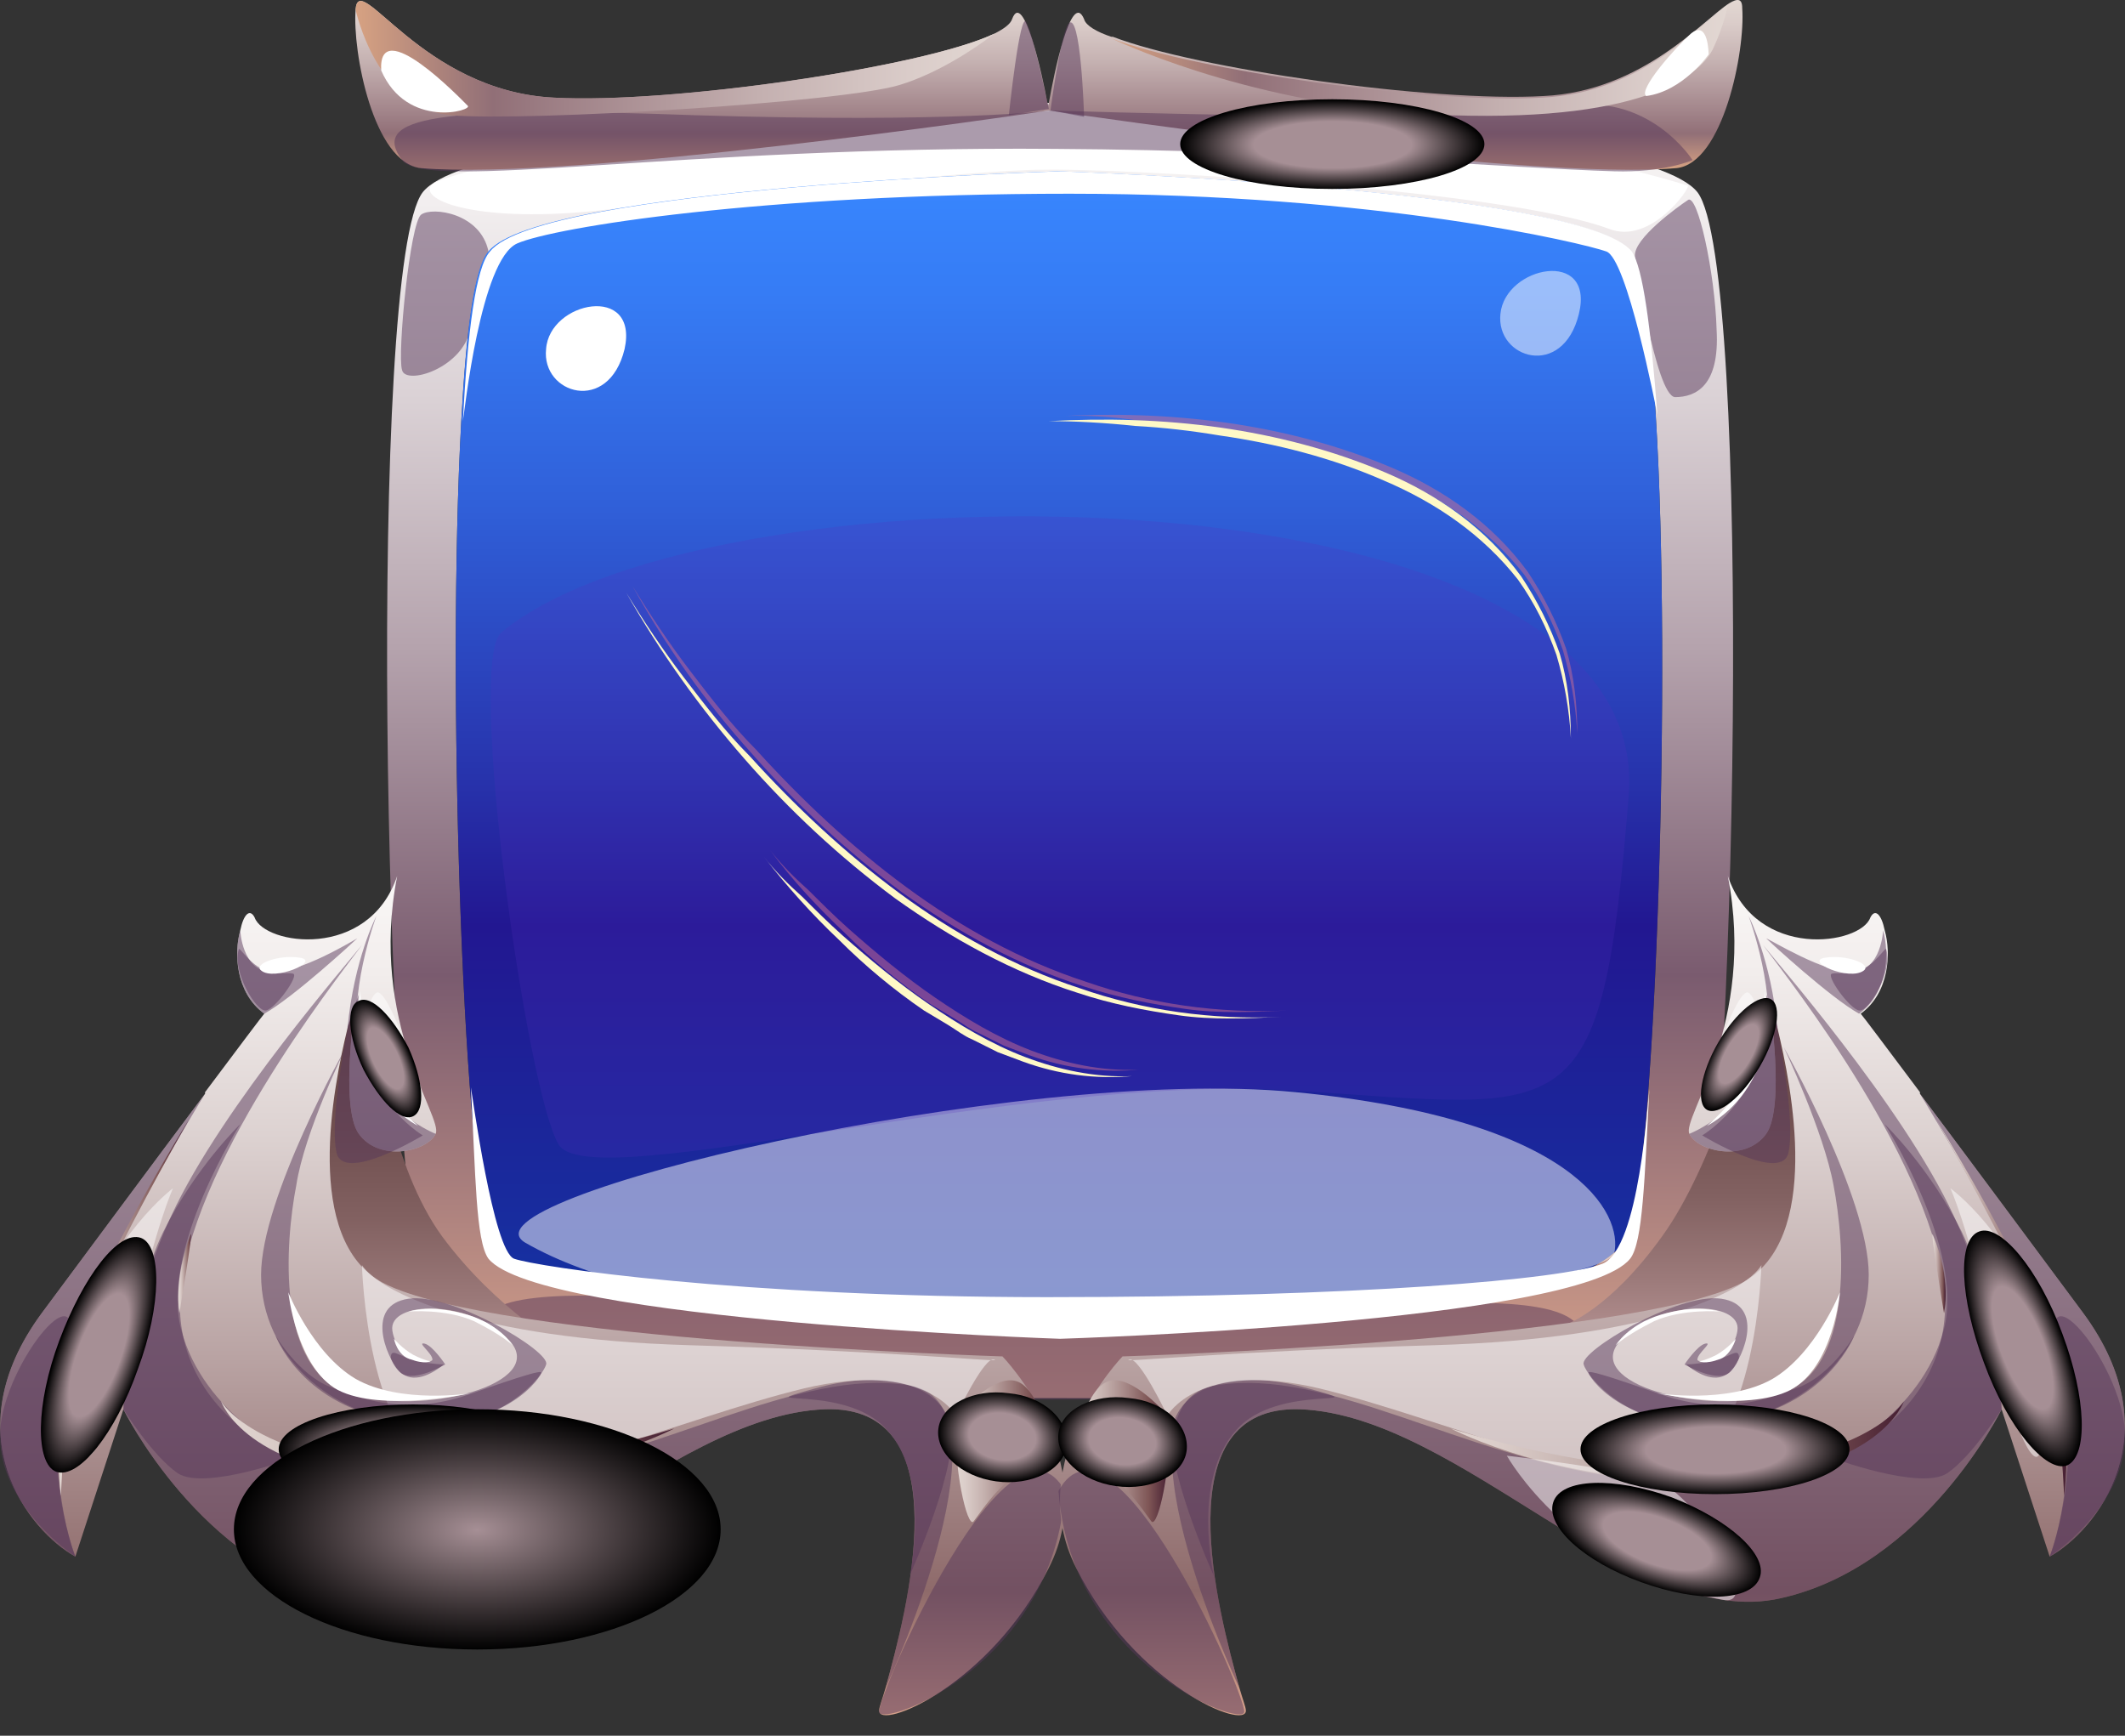 <svg width="60" height="49" viewBox="0 0 60 49" fill="none" xmlns="http://www.w3.org/2000/svg">
<rect x="0" y="0" width="60" height="49" fill="#333333" stroke="none"/>
<path d="M47.926 5.424C46.298 3.389 29.932 2.892 29.932 2.892C29.932 2.892 13.521 3.435 11.938 5.424C10.356 7.458 10.853 32.912 11.938 36.258C13.023 39.648 29.932 39.468 29.932 39.468C29.932 39.468 46.841 39.694 47.926 36.258C49.011 32.912 49.508 7.458 47.926 5.424ZM46.027 34.72C45.078 37.749 29.887 37.569 29.887 37.569C29.887 37.569 14.741 37.749 13.792 34.72C13.069 32.46 12.616 19.258 13.023 11.934C13.159 9.402 13.385 7.594 13.792 7.142C15.239 5.333 29.887 4.881 29.887 4.881C29.887 4.881 44.58 5.379 46.027 7.142C46.389 7.594 46.615 9.312 46.751 11.753C47.203 18.987 46.751 32.415 46.027 34.72Z" fill="url(#paint0_linear_3626_345)"/>
<path d="M12.21 5.198C11.758 5.605 13.295 6.283 16.685 5.966C20.076 5.605 27.4 4.791 29.48 4.791C31.56 4.746 42.41 5.334 45.44 6.464C46.615 6.916 47.745 5.288 47.655 5.243C47.564 5.198 40.376 2.937 29.932 2.937C19.488 2.937 12.481 4.927 12.21 5.198Z" fill="white"/>
<path opacity="0.5" d="M13.837 37.795C12.39 35.353 22.789 37.343 30.656 37.252C38.522 37.162 45.53 35.76 44.626 38.247C44.626 38.247 38.567 39.513 29.706 39.513C20.845 39.468 13.837 37.795 13.837 37.795Z" fill="#58395A"/>
<path opacity="0.5" d="M13.792 7.097C13.566 6.012 12.21 5.831 11.893 6.057C11.577 6.283 11.215 9.99 11.351 10.442C11.441 10.894 13.114 10.397 13.295 9.222C13.476 8.001 13.792 7.097 13.792 7.097Z" fill="#58395A"/>
<path opacity="0.5" d="M46.163 7.232C46.118 6.735 47.383 5.831 47.655 5.65C47.926 5.424 48.423 7.684 48.469 9.312C48.559 10.894 47.881 11.211 47.293 11.211C46.751 11.166 46.163 7.232 46.163 7.232Z" fill="#58395A"/>
<path d="M34.951 4.746C33.775 4.52 36.94 3.841 38.884 4.339C40.828 4.836 39.969 5.786 34.951 4.746Z" fill="white"/>
<path d="M29.661 3.118H29.616C28.757 3.254 16.053 5.108 11.893 4.746C10.537 4.61 9.949 1.445 10.04 0.27C10.13 -0.906 11.893 2.576 15.646 2.757C18.901 2.937 26.089 1.898 28.079 0.948C28.35 0.812 28.531 0.677 28.576 0.541C28.892 -0.318 29.435 2.124 29.571 2.892C29.616 3.028 29.661 3.118 29.661 3.118Z" fill="url(#paint1_linear_3626_345)"/>
<path d="M47.338 4.746C43.179 5.107 30.52 3.254 29.616 3.118C29.571 3.118 29.571 3.118 29.571 3.118C29.571 3.118 29.571 3.028 29.616 2.892C29.751 2.124 30.249 -0.318 30.61 0.541C30.656 0.722 30.972 0.903 31.379 1.039H31.424C33.775 1.943 40.421 2.892 43.586 2.711C46.389 2.576 48.107 0.541 48.83 0.089C49.056 -0.047 49.192 -0.047 49.192 0.225C49.282 1.445 48.65 4.61 47.338 4.746Z" fill="url(#paint2_linear_3626_345)"/>
<path opacity="0.5" d="M11.351 4.52C10.446 3.299 12.3 2.983 19.669 3.254C26.993 3.48 29.661 3.118 29.661 3.118C29.661 3.118 41.732 3.525 44.128 3.028C46.525 2.53 47.79 4.52 47.79 4.52C47.79 4.52 46.977 4.881 45.575 4.836C42.636 4.746 36.985 4.249 29.797 4.203C19.217 4.113 12.029 5.424 11.351 4.52Z" fill="#58395A"/>
<path d="M48.785 0.134C48.785 0.134 48.695 0.677 48.378 1.355C48.062 2.033 46.615 3.435 40.964 3.254C35.764 3.073 31.967 1.355 31.379 1.084C33.73 1.988 40.376 2.937 43.541 2.756C46.389 2.621 48.062 0.632 48.785 0.134Z" fill="url(#paint3_linear_3626_345)"/>
<path d="M28.079 0.948C27.491 1.4 26.451 2.078 25.411 2.395C23.829 2.892 14.877 3.435 12.752 3.254C10.627 3.073 10.04 0.27 10.04 0.27C10.13 -0.906 11.893 2.576 15.646 2.757C18.946 2.937 26.089 1.898 28.079 0.948Z" fill="url(#paint4_linear_3626_345)"/>
<path opacity="0.5" d="M30.158 0.677C30.52 0.225 30.61 3.299 30.61 3.299L29.661 3.118C29.661 3.118 29.932 1.039 30.158 0.677Z" fill="#58395A"/>
<path opacity="0.5" d="M28.983 0.632C28.802 0.225 28.485 3.254 28.485 3.254L29.616 3.073C29.616 3.118 29.209 1.084 28.983 0.632Z" fill="#58395A"/>
<path d="M46.479 2.711C46.253 2.53 47.293 1.355 47.745 0.948C48.243 0.541 48.243 1.536 48.243 1.536C48.243 1.536 47.519 2.576 46.479 2.711Z" fill="white"/>
<path d="M10.763 1.988C10.672 0.36 13.023 2.802 13.204 2.983C13.385 3.118 11.486 3.661 10.763 1.988Z" fill="white"/>
<path d="M15.962 38.066C15.962 38.066 14.018 36.981 12.481 34.901C11.034 32.912 10.672 29.657 10.672 29.657L10.537 26.447C10.537 26.447 8.095 30.29 8.819 34.63C9.633 39.422 15.962 38.066 15.962 38.066Z" fill="url(#paint5_linear_3626_345)"/>
<path d="M29.616 44.26C27.943 47.605 24.778 48.871 24.823 48.283C24.823 48.193 24.914 47.967 25.004 47.651C25.592 45.526 27.174 39.648 23.286 39.784C18.765 39.965 13.882 46.068 9.723 45.119C5.654 44.215 3.484 39.784 3.484 39.784L2.128 43.943C0.816 43.22 -1.354 40.507 1.178 37.071C2.489 35.308 4.433 32.686 5.79 30.877V30.832C6.739 29.566 7.417 28.662 7.462 28.617C6.649 28.029 6.603 26.899 6.784 26.266C6.875 25.814 7.055 25.633 7.191 25.904C7.462 26.673 10.401 27.125 11.215 24.729C10.401 28.888 12.526 31.556 12.3 32.008C12.074 32.505 10.717 32.822 10.13 32.008C9.587 31.239 10.039 28.3 10.039 28.3C10.039 28.3 9.949 28.572 9.813 29.024C9.406 30.697 8.547 34.992 10.808 36.212C13.882 37.84 28.305 38.292 28.305 38.292C28.305 38.292 31.153 41.231 29.616 44.26Z" fill="url(#paint6_linear_3626_345)"/>
<path opacity="0.5" d="M12.3 32.008C12.074 32.505 10.718 32.822 10.13 32.008C9.587 31.239 10.04 28.3 10.04 28.3C10.04 28.3 9.949 28.572 9.813 29.024C9.994 27.08 10.627 25.859 10.627 25.859C10.627 25.859 9.768 28.165 10.175 29.702C10.672 31.375 12.3 32.008 12.3 32.008Z" fill="#58395A"/>
<path opacity="0.5" d="M25.004 47.651C25.592 45.526 27.174 39.648 23.286 39.784C18.765 39.965 13.883 46.068 9.723 45.119C5.654 44.215 3.484 39.784 3.484 39.784C3.484 39.784 3.529 37.117 4.84 34.313C6.287 31.194 9.994 26.989 10.22 26.673C9.994 27.035 5.88 32.053 5.157 35.986C4.524 39.422 7.734 42.632 14.425 41.683C18.72 41.095 22.518 38.608 25.637 39.106C28.712 39.513 25.185 47.289 25.004 47.651Z" fill="#58395A"/>
<path opacity="0.5" d="M2.128 43.943C0.816 43.22 -1.354 40.507 1.178 37.071C2.489 35.308 4.433 32.686 5.79 30.877C5.564 31.239 3.574 34.539 2.308 37.343C0.816 40.643 2.128 43.943 2.128 43.943Z" fill="#58395A"/>
<path opacity="0.5" d="M10.085 26.492C9.994 26.582 8.276 28.165 7.462 28.617C6.649 28.029 6.603 26.899 6.784 26.266C6.784 26.266 6.829 27.396 7.643 27.441C8.457 27.487 9.994 26.537 10.085 26.492Z" fill="#58395A"/>
<path opacity="0.5" d="M30.068 42.09C28.531 39.287 24.778 47.831 24.823 48.329C24.869 48.781 29.751 47.018 30.068 42.09Z" fill="#58395A"/>
<path opacity="0.5" d="M25.682 44.486C25.682 44.486 27.174 41.185 26.813 40.146C26.496 39.151 25.095 38.608 23.015 39.196C20.89 39.784 23.874 39.015 25.049 40.372C26.315 41.773 25.682 44.486 25.682 44.486Z" fill="#58395A"/>
<path opacity="0.5" d="M3.484 39.784C3.484 39.784 3.665 36.71 4.614 34.766C5.518 32.957 6.784 31.736 6.784 31.736C6.784 31.736 4.524 35.263 5.112 37.523C5.745 39.965 8.322 41.14 8.322 41.14C8.322 41.14 5.79 42.09 5.021 41.592C4.298 41.095 3.484 39.784 3.484 39.784Z" fill="#58395A"/>
<path opacity="0.5" d="M2.128 43.943C2.128 43.943 1.178 41.638 1.902 38.382C2.58 35.444 0.093 38.473 0.003 40.417C-0.088 42.497 2.128 43.943 2.128 43.943Z" fill="#58395A"/>
<path opacity="0.5" d="M6.739 26.808C6.739 26.673 7.056 27.261 7.508 27.396C7.96 27.532 8.095 27.442 8.276 27.487C8.457 27.532 7.779 28.481 7.508 28.526C7.236 28.572 6.558 27.442 6.739 26.808Z" fill="#58395A"/>
<path opacity="0.5" d="M9.813 28.979C9.813 28.979 9.813 29.024 9.813 29.069C9.723 29.476 9.316 31.691 9.497 32.505C9.632 33.454 11.938 32.053 11.938 32.053C11.938 32.053 9.859 30.832 10.13 28.074L9.813 28.979Z" fill="#58395A"/>
<path opacity="0.5" d="M10.22 35.715C10.22 35.715 10.356 40.869 12.571 41.457C14.787 42.09 19.172 40.055 22.698 39.196C26.134 38.382 26.994 39.965 26.994 39.965C26.994 39.965 27.807 38.247 28.079 38.382C28.35 38.473 25.502 38.156 19.443 37.975C13.43 37.795 10.718 36.483 10.22 35.715Z" fill="white"/>
<path opacity="0.5" d="M2.128 37.704C1.495 39.468 2.173 40.824 2.399 41.095C2.625 41.366 3.258 39.92 3.846 37.162C4.388 34.63 4.885 33.545 4.885 33.545C4.885 33.545 3.167 34.811 2.128 37.704Z" fill="white"/>
<path opacity="0.5" d="M10.492 30.38C10.13 29.747 10.311 28.21 10.627 28.029C10.944 27.803 11.893 30.697 11.893 30.697C11.893 30.697 11.034 31.33 10.492 30.38Z" fill="white"/>
<path d="M6.242 39.558C6.242 39.558 7.327 41.457 12.571 41.457C15.51 41.457 19.036 40.327 19.036 40.327C19.036 40.327 15.872 41.999 11.396 41.773C6.92 41.593 6.242 39.558 6.242 39.558Z" fill="url(#paint7_linear_3626_345)"/>
<path d="M1.721 42.225C1.721 42.225 1.811 38.563 2.896 36.212C3.936 34.042 5.338 31.601 5.338 31.601C5.338 31.601 3.167 35.082 2.308 37.343C1.359 39.784 1.721 42.225 1.721 42.225Z" fill="url(#paint8_linear_3626_345)"/>
<path d="M10.175 27.984C10.175 27.984 10.22 29.566 10.627 30.38C11.079 31.194 11.803 31.782 11.803 31.782C11.803 31.782 9.723 30.787 10.175 27.984Z" fill="white"/>
<path opacity="0.5" d="M11.351 45.164C10.175 45.39 12.119 42.18 13.204 41.819C14.244 41.457 17.454 41.095 17.454 41.095C17.454 41.095 15.646 44.35 11.351 45.164Z" fill="white"/>
<path d="M26.993 40.01C26.903 41.366 27.31 43.175 27.491 42.949C27.672 42.723 28.531 41.366 29.254 41.502C30.023 41.592 29.435 39.287 28.757 39.015C28.078 38.699 26.993 40.01 26.993 40.01Z" fill="url(#paint9_linear_3626_345)"/>
<path d="M10.22 29.747C10.13 28.843 10.899 29.792 10.853 30.244C10.853 30.742 10.265 30.154 10.22 29.747Z" fill="white"/>
<path d="M7.372 27.396C7.146 27.215 7.869 26.944 8.457 27.035C9.09 27.125 7.734 27.713 7.372 27.396Z" fill="white"/>
<path d="M2.399 37.207C3.122 35.851 2.761 37.433 2.308 38.383C1.902 39.332 1.947 38.066 2.399 37.207Z" fill="white"/>
<path d="M5.383 34.856C5.473 34.63 5.066 37.071 5.066 37.071C5.066 37.071 4.885 36.122 5.383 34.856Z" fill="url(#paint10_linear_3626_345)"/>
<path opacity="0.5" d="M9.768 29.566C9.768 29.566 7.372 33.816 7.372 35.986C7.372 38.292 9.361 39.965 11.667 40.191C14.018 40.462 15.329 38.88 15.42 38.518C15.555 38.156 12.752 36.483 11.531 36.664C10.311 36.845 10.899 38.292 11.26 38.699C11.577 39.106 12.571 38.518 12.571 38.518C12.571 38.518 12.21 37.975 11.984 37.93C11.758 37.885 12.21 38.202 12.21 38.382C12.21 38.518 11.215 38.428 11.079 37.569C10.944 36.71 13.295 36.664 14.38 37.84C15.51 39.06 11.938 40.01 9.859 39.332C7.779 38.699 8.05 35.082 8.367 33.454C8.593 31.962 9.768 29.566 9.768 29.566Z" fill="#58395A"/>
<path opacity="0.5" d="M7.779 37.704C7.779 37.704 8.412 38.789 9.316 39.151C10.22 39.513 11.486 39.965 13.204 39.377C14.877 38.789 15.239 38.699 15.284 38.744C15.329 38.789 14.334 40.417 11.486 40.146C8.683 39.829 7.869 37.93 7.779 37.704Z" fill="#58395A"/>
<path opacity="0.5" d="M11.034 38.337C11.034 38.021 11.26 38.292 11.758 38.428C12.255 38.518 12.526 38.518 12.526 38.518C12.526 38.518 12.029 38.97 11.577 38.88C11.17 38.789 11.034 38.337 11.034 38.337Z" fill="#58395A"/>
<path d="M8.141 36.483C8.141 36.483 8.819 38.202 10.04 38.925C11.305 39.648 13.295 39.332 13.295 39.332C13.295 39.332 10.763 39.874 9.542 39.241C8.367 38.608 8.141 36.483 8.141 36.483Z" fill="white"/>
<path d="M11.124 37.795C11.124 37.795 11.351 38.066 11.667 38.247C12.029 38.428 12.164 38.428 12.164 38.428C12.164 38.428 11.983 38.518 11.622 38.382C11.215 38.292 11.124 37.795 11.124 37.795Z" fill="white"/>
<path d="M11.531 37.026C11.531 37.026 12.571 36.936 13.385 37.297C14.199 37.704 14.47 37.975 14.47 37.975C14.47 37.975 14.108 37.388 13.204 37.117C12.3 36.845 11.712 36.981 11.531 37.026Z" fill="white"/>
<path d="M44.219 37.388C44.219 37.388 45.439 36.981 46.931 34.901C48.378 32.912 49.418 29.069 49.418 29.069L49.554 25.904C49.554 25.904 51.995 29.702 51.272 33.952C50.548 38.699 44.219 37.388 44.219 37.388Z" fill="url(#paint11_linear_3626_345)"/>
<path d="M30.384 44.26C32.057 47.605 35.222 48.871 35.177 48.283C35.177 48.193 35.086 47.967 34.996 47.651C34.408 45.526 32.826 39.648 36.714 39.784C41.235 39.965 46.118 46.068 50.277 45.119C54.346 44.215 56.516 39.784 56.516 39.784L57.873 43.943C59.184 43.22 61.354 40.507 58.822 37.071C57.511 35.308 55.567 32.686 54.21 30.877V30.832C53.261 29.566 52.583 28.662 52.538 28.617C53.351 28.029 53.397 26.899 53.216 26.266C53.125 25.814 52.944 25.633 52.809 25.904C52.538 26.673 49.599 27.125 48.785 24.729C49.599 28.888 47.474 31.556 47.7 32.008C47.926 32.505 49.282 32.822 49.87 32.008C50.413 31.239 49.961 28.3 49.961 28.3C49.961 28.3 50.051 28.572 50.187 29.024C50.593 30.697 51.453 34.992 49.192 36.212C46.118 37.84 31.695 38.292 31.695 38.292C31.695 38.292 28.847 41.231 30.384 44.26Z" fill="url(#paint12_linear_3626_345)"/>
<path opacity="0.5" d="M47.7 32.008C47.926 32.505 49.282 32.822 49.87 32.008C50.413 31.239 49.961 28.3 49.961 28.3C49.961 28.3 50.051 28.572 50.187 29.024C50.006 27.08 49.373 25.859 49.373 25.859C49.373 25.859 50.232 28.165 49.825 29.702C49.328 31.375 47.7 32.008 47.7 32.008Z" fill="#58395A"/>
<path opacity="0.5" d="M34.996 47.651C34.408 45.526 32.826 39.648 36.714 39.784C41.235 39.965 46.118 46.068 50.277 45.119C54.346 44.215 56.516 39.784 56.516 39.784C56.516 39.784 56.471 37.117 55.16 34.313C53.713 31.194 50.006 26.989 49.78 26.673C50.006 27.035 54.12 32.053 54.843 35.986C55.476 39.422 52.266 42.632 45.575 41.683C41.28 41.095 37.482 38.608 34.363 39.106C31.243 39.513 34.815 47.289 34.996 47.651Z" fill="#58395A"/>
<path opacity="0.5" d="M57.872 43.943C59.184 43.22 61.354 40.507 58.822 37.071C57.511 35.308 55.567 32.686 54.21 30.877C54.436 31.239 56.426 34.539 57.692 37.343C59.184 40.643 57.872 43.943 57.872 43.943Z" fill="#58395A"/>
<path opacity="0.5" d="M49.87 26.492C49.961 26.582 51.678 28.165 52.492 28.617C53.306 28.029 53.351 26.899 53.17 26.266C53.17 26.266 53.125 27.396 52.312 27.441C51.543 27.487 50.006 26.537 49.87 26.492Z" fill="#58395A"/>
<path opacity="0.5" d="M29.887 42.09C31.424 39.287 35.177 47.831 35.131 48.329C35.131 48.781 30.249 47.018 29.887 42.09Z" fill="#58395A"/>
<path opacity="0.5" d="M34.272 44.486C34.272 44.486 32.78 41.185 33.142 40.146C33.459 39.151 34.86 38.608 36.94 39.196C39.065 39.784 36.081 39.015 34.905 40.372C33.639 41.773 34.272 44.486 34.272 44.486Z" fill="#58395A"/>
<path opacity="0.5" d="M56.516 39.784C56.516 39.784 56.335 36.71 55.386 34.766C54.481 32.957 53.216 31.736 53.216 31.736C53.216 31.736 55.476 35.263 54.888 37.523C54.255 39.965 51.678 41.14 51.678 41.14C51.678 41.14 54.21 42.09 54.979 41.592C55.702 41.095 56.516 39.784 56.516 39.784Z" fill="#58395A"/>
<path opacity="0.5" d="M57.872 43.943C57.872 43.943 58.822 41.638 58.098 38.382C57.42 35.444 59.907 38.473 59.997 40.417C60.088 42.497 57.872 43.943 57.872 43.943Z" fill="#58395A"/>
<path opacity="0.5" d="M53.261 26.808C53.261 26.673 52.944 27.261 52.492 27.396C52.04 27.532 51.905 27.442 51.724 27.487C51.543 27.532 52.221 28.481 52.492 28.526C52.764 28.572 53.442 27.442 53.261 26.808Z" fill="#58395A"/>
<path opacity="0.5" d="M50.187 28.979C50.187 28.979 50.187 29.024 50.187 29.069C50.277 29.476 50.684 31.691 50.503 32.505C50.367 33.454 48.062 32.053 48.062 32.053C48.062 32.053 50.141 30.832 49.87 28.074L50.187 28.979Z" fill="#58395A"/>
<path opacity="0.5" d="M49.734 35.715C49.734 35.715 49.599 40.869 47.383 41.457C45.168 42.09 40.783 40.055 37.256 39.196C33.82 38.382 32.961 39.965 32.961 39.965C32.961 39.965 32.148 38.247 31.876 38.382C31.605 38.473 34.453 38.156 40.511 37.975C46.57 37.795 49.282 36.483 49.734 35.715Z" fill="white"/>
<path opacity="0.5" d="M57.827 37.704C58.46 39.468 57.782 40.824 57.556 41.095C57.33 41.366 56.697 39.92 56.109 37.162C55.567 34.63 55.069 33.545 55.069 33.545C55.069 33.545 56.833 34.811 57.827 37.704Z" fill="white"/>
<path opacity="0.5" d="M49.508 30.38C49.87 29.747 49.689 28.21 49.373 28.029C49.056 27.803 48.107 30.697 48.107 30.697C48.107 30.697 48.966 31.33 49.508 30.38Z" fill="white"/>
<path d="M53.758 39.558C53.758 39.558 52.673 41.457 47.429 41.457C44.49 41.457 40.964 40.327 40.964 40.327C40.964 40.327 44.128 41.999 48.604 41.773C53.08 41.593 53.758 39.558 53.758 39.558Z" fill="url(#paint13_linear_3626_345)"/>
<path d="M58.279 42.225C58.279 42.225 58.189 38.563 57.104 36.212C56.064 34.042 54.663 31.601 54.663 31.601C54.663 31.601 56.833 35.082 57.692 37.343C58.641 39.784 58.279 42.225 58.279 42.225Z" fill="url(#paint14_linear_3626_345)"/>
<path d="M49.825 27.984C49.825 27.984 49.78 29.566 49.373 30.38C48.921 31.194 48.197 31.782 48.197 31.782C48.197 31.782 50.277 30.787 49.825 27.984Z" fill="white"/>
<path opacity="0.5" d="M48.65 45.164C49.825 45.39 47.881 42.18 46.796 41.819C45.756 41.457 42.546 41.095 42.546 41.095C42.546 41.095 44.354 44.35 48.65 45.164Z" fill="white"/>
<path d="M33.007 40.01C33.097 41.366 32.69 43.175 32.509 42.949C32.328 42.723 31.469 41.366 30.746 41.502C29.977 41.592 30.565 39.287 31.243 39.015C31.921 38.699 33.007 40.01 33.007 40.01Z" fill="url(#paint15_linear_3626_345)"/>
<path d="M49.734 29.747C49.825 28.843 49.056 29.792 49.102 30.244C49.147 30.742 49.689 30.154 49.734 29.747Z" fill="white"/>
<path d="M52.628 27.396C52.854 27.215 52.131 26.944 51.543 27.035C50.91 27.125 52.221 27.713 52.628 27.396Z" fill="white"/>
<path d="M57.601 37.207C56.878 35.851 57.239 37.433 57.692 38.383C58.099 39.332 58.053 38.066 57.601 37.207Z" fill="white"/>
<path d="M54.572 34.856C54.482 34.63 54.889 37.071 54.889 37.071C54.889 37.071 55.115 36.122 54.572 34.856Z" fill="url(#paint16_linear_3626_345)"/>
<path opacity="0.5" d="M50.367 29.566C50.367 29.566 52.764 33.816 52.764 35.986C52.764 38.292 50.774 39.965 48.468 40.191C46.118 40.462 44.806 38.88 44.716 38.518C44.58 38.156 47.383 36.483 48.604 36.664C49.825 36.845 49.237 38.292 48.875 38.699C48.559 39.106 47.564 38.518 47.564 38.518C47.564 38.518 47.926 37.975 48.152 37.93C48.378 37.885 47.926 38.202 47.926 38.382C47.926 38.518 48.921 38.428 49.056 37.569C49.192 36.71 46.841 36.664 45.756 37.84C44.626 39.06 48.197 40.01 50.277 39.332C52.357 38.699 52.085 35.082 51.769 33.454C51.498 31.962 50.367 29.566 50.367 29.566Z" fill="#58395A"/>
<path opacity="0.5" d="M52.357 37.704C52.357 37.704 51.724 38.789 50.819 39.151C49.915 39.513 48.649 39.965 46.931 39.377C45.259 38.789 44.897 38.699 44.852 38.744C44.806 38.789 45.801 40.417 48.649 40.146C51.407 39.829 52.266 37.93 52.357 37.704Z" fill="#58395A"/>
<path opacity="0.5" d="M49.101 38.337C49.101 38.021 48.875 38.292 48.378 38.428C47.881 38.518 47.609 38.518 47.609 38.518C47.609 38.518 48.107 38.97 48.559 38.88C48.966 38.789 49.101 38.337 49.101 38.337Z" fill="#58395A"/>
<path d="M51.95 36.483C51.95 36.483 51.272 38.202 50.051 38.925C48.785 39.648 46.796 39.332 46.796 39.332C46.796 39.332 49.328 39.874 50.548 39.241C51.769 38.608 51.95 36.483 51.95 36.483Z" fill="white"/>
<path d="M49.011 37.795C49.011 37.795 48.785 38.066 48.468 38.247C48.107 38.428 47.971 38.428 47.971 38.428C47.971 38.428 48.152 38.518 48.514 38.382C48.875 38.292 49.011 37.795 49.011 37.795Z" fill="white"/>
<path d="M48.559 37.026C48.559 37.026 47.519 36.936 46.705 37.297C45.892 37.704 45.62 37.975 45.62 37.975C45.62 37.975 45.982 37.388 46.886 37.117C47.79 36.845 48.378 36.981 48.559 37.026Z" fill="white"/>
<path d="M46.027 34.721C45.078 37.75 29.887 37.569 29.887 37.569C29.887 37.569 14.741 37.75 13.792 34.721C13.069 32.46 12.617 19.258 13.023 11.889C13.159 9.357 13.385 7.549 13.792 7.097C15.239 5.288 29.887 4.836 29.887 4.836C29.887 4.836 44.581 5.333 46.027 7.097C46.389 7.549 46.615 9.267 46.751 11.708C47.203 18.987 46.751 32.415 46.027 34.721Z" fill="url(#paint17_linear_3626_345)"/>
<path opacity="0.5" d="M14.832 35.082C12.752 33.861 28.666 30.064 36.578 30.832C44.49 31.601 45.846 34.268 45.575 35.399C45.259 36.529 22.201 39.332 14.832 35.082Z" fill="white"/>
<path opacity="0.2" d="M14.154 17.857C13.159 18.671 14.877 30.878 15.781 32.324C16.731 33.771 28.711 30.29 36.533 30.787C44.4 31.285 45.213 32.053 45.982 22.514C46.841 12.974 20.167 12.838 14.154 17.857Z" fill="#552FBE"/>
<path d="M46.796 11.708C46.751 11.482 45.937 7.278 45.349 7.097C44.716 6.871 38.929 5.469 30.203 5.469C21.478 5.469 15.646 6.419 14.606 6.871C13.566 7.323 13.114 11.663 13.069 11.889C13.204 9.357 13.43 7.549 13.837 7.097C15.284 5.288 29.932 4.836 29.932 4.836C29.932 4.836 44.626 5.333 46.072 7.097C46.389 7.549 46.615 9.267 46.796 11.708Z" fill="white"/>
<path d="M13.295 30.697C13.34 30.923 13.928 35.308 14.515 35.534C15.148 35.76 20.845 36.619 29.57 36.619C38.296 36.619 44.174 36.122 45.259 35.67C46.298 35.218 46.525 31.013 46.57 30.742C46.434 33.274 46.389 35.082 46.027 35.534C44.581 37.343 29.932 37.795 29.932 37.795C29.932 37.795 15.239 37.297 13.792 35.534C13.43 35.037 13.43 33.138 13.295 30.697Z" fill="white"/>
<g opacity="0.5">
<path d="M17.861 16.546C18.358 17.36 18.901 18.173 19.488 18.942C20.076 19.71 20.664 20.479 21.342 21.157C22.653 22.604 24.055 23.915 25.592 25.045C27.129 26.176 28.847 27.125 30.655 27.713C32.464 28.346 34.408 28.617 36.352 28.527C35.403 28.572 34.408 28.617 33.459 28.481C32.509 28.346 31.56 28.165 30.61 27.849C28.757 27.261 27.039 26.311 25.456 25.181C23.874 24.006 22.472 22.694 21.206 21.248C19.941 19.846 18.81 18.264 17.861 16.546Z" fill="#CA6D92"/>
<path d="M21.749 24.006C22.066 24.412 22.427 24.774 22.834 25.136C23.196 25.497 23.558 25.859 23.964 26.221C24.733 26.899 25.547 27.577 26.406 28.165C27.265 28.753 28.169 29.295 29.118 29.657C30.068 30.018 31.108 30.245 32.148 30.199C31.108 30.29 30.068 30.154 29.073 29.793L28.35 29.521L27.626 29.16C27.4 29.069 27.174 28.888 26.948 28.753C26.722 28.617 26.496 28.481 26.27 28.346C25.411 27.758 24.597 27.08 23.874 26.357C23.105 25.633 22.382 24.864 21.749 24.006Z" fill="#CA6D92"/>
<path d="M29.797 11.753C31.424 11.663 33.007 11.708 34.634 11.934C36.216 12.16 37.799 12.567 39.291 13.2C40.783 13.833 42.139 14.783 43.134 16.139C43.586 16.817 43.947 17.54 44.219 18.309C44.445 19.078 44.535 19.891 44.535 20.705C44.49 19.891 44.354 19.123 44.128 18.354C43.857 17.586 43.495 16.862 43.043 16.229C42.049 14.963 40.737 14.059 39.245 13.426C37.799 12.793 36.216 12.386 34.634 12.16C33.82 12.025 33.052 11.934 32.238 11.889C31.379 11.753 30.565 11.708 29.797 11.753Z" fill="#CA6D92"/>
</g>
<path d="M17.68 16.727C18.177 17.541 18.72 18.354 19.308 19.123C19.895 19.891 20.483 20.66 21.161 21.338C22.472 22.785 23.874 24.096 25.411 25.226C26.948 26.357 28.666 27.306 30.475 27.894C32.283 28.527 34.227 28.798 36.171 28.707C35.222 28.753 34.227 28.798 33.278 28.662C32.328 28.527 31.379 28.346 30.429 28.029C28.576 27.442 26.858 26.492 25.275 25.362C23.693 24.186 22.291 22.875 21.026 21.429C19.76 19.982 18.629 18.399 17.68 16.727Z" fill="#FFF9C7"/>
<path d="M21.568 24.186C21.885 24.593 22.246 24.955 22.653 25.317C23.015 25.678 23.377 26.04 23.783 26.402C24.552 27.08 25.366 27.758 26.225 28.346C27.084 28.933 27.988 29.476 28.938 29.838C29.887 30.199 30.927 30.425 31.967 30.38C30.927 30.471 29.887 30.335 28.892 29.973L28.169 29.702L27.445 29.34C27.22 29.25 26.993 29.069 26.767 28.933C26.541 28.798 26.315 28.662 26.089 28.527C25.23 27.939 24.416 27.261 23.693 26.537C22.924 25.814 22.201 25 21.568 24.186Z" fill="#FFF9C7"/>
<path d="M29.616 11.889C31.243 11.799 32.826 11.844 34.453 12.07C36.035 12.296 37.618 12.703 39.11 13.336C40.602 13.969 41.958 14.918 42.953 16.275C43.405 16.953 43.767 17.676 44.038 18.445C44.264 19.213 44.354 20.027 44.354 20.841C44.309 20.027 44.173 19.259 43.947 18.49C43.676 17.721 43.314 16.998 42.862 16.365C41.868 15.099 40.557 14.195 39.065 13.562C37.618 12.929 36.035 12.522 34.453 12.296C33.639 12.16 32.871 12.07 32.057 12.025C31.198 11.934 30.384 11.889 29.616 11.889Z" fill="#FFF9C7"/>
<path d="M15.419 9.855C15.284 11.12 17.183 11.708 17.635 9.855C18.042 8.001 15.51 8.498 15.419 9.855Z" fill="white"/>
<path opacity="0.5" d="M42.365 8.86C42.23 10.126 44.128 10.714 44.581 8.86C45.033 7.006 42.501 7.504 42.365 8.86Z" fill="white"/>
<path d="M11.667 42.18C13.764 42.18 15.465 41.614 15.465 40.914C15.465 40.215 13.764 39.648 11.667 39.648C9.57 39.648 7.869 40.215 7.869 40.914C7.869 41.614 9.57 42.18 11.667 42.18Z" fill="url(#paint18_radial_3626_345)"/>
<path d="M48.423 42.18C50.521 42.18 52.221 41.614 52.221 40.914C52.221 40.215 50.521 39.648 48.423 39.648C46.326 39.648 44.626 40.215 44.626 40.914C44.626 41.614 46.326 42.18 48.423 42.18Z" fill="url(#paint19_radial_3626_345)"/>
<path d="M49.689 44.531C49.463 45.209 47.971 45.255 46.344 44.667C44.716 44.079 43.631 43.085 43.857 42.406C44.083 41.728 45.575 41.683 47.203 42.271C48.83 42.904 49.915 43.898 49.689 44.531Z" fill="url(#paint20_radial_3626_345)"/>
<path d="M16.279 42.225C16.595 42.858 15.555 43.944 14.018 44.667C12.481 45.39 10.989 45.481 10.672 44.848C10.356 44.215 11.396 43.13 12.933 42.406C14.47 41.683 15.962 41.593 16.279 42.225Z" fill="url(#paint21_radial_3626_345)"/>
<path d="M58.37 41.367C57.782 41.593 56.697 40.327 56.019 38.473C55.341 36.665 55.25 34.992 55.883 34.766C56.471 34.54 57.556 35.806 58.234 37.659C58.912 39.468 58.958 41.095 58.37 41.367Z" fill="url(#paint22_radial_3626_345)"/>
<path d="M48.197 31.33C47.881 31.149 48.017 30.29 48.514 29.431C49.011 28.572 49.689 28.029 50.006 28.21C50.322 28.391 50.187 29.25 49.689 30.109C49.192 30.968 48.514 31.511 48.197 31.33Z" fill="url(#paint23_radial_3626_345)"/>
<path d="M10.13 28.255C10.492 28.075 11.079 28.707 11.531 29.567C11.938 30.471 12.029 31.33 11.667 31.511C11.305 31.691 10.718 31.058 10.265 30.199C9.813 29.25 9.768 28.391 10.13 28.255Z" fill="url(#paint24_radial_3626_345)"/>
<path d="M1.585 41.547C0.997 41.321 0.997 39.648 1.676 37.84C2.354 36.032 3.348 34.721 3.981 34.947C4.569 35.173 4.569 36.845 3.891 38.654C3.258 40.462 2.218 41.773 1.585 41.547Z" fill="url(#paint25_radial_3626_345)"/>
<path d="M30.113 40.824C30.023 41.502 29.118 41.954 28.124 41.819C27.129 41.683 26.406 41.005 26.496 40.327C26.587 39.648 27.491 39.196 28.485 39.332C29.48 39.422 30.203 40.101 30.113 40.824Z" fill="url(#paint26_radial_3626_345)"/>
<path d="M33.504 40.96C33.413 41.638 32.509 42.09 31.515 41.954C30.52 41.819 29.797 41.141 29.887 40.462C29.977 39.784 30.882 39.332 31.876 39.468C32.871 39.558 33.594 40.236 33.504 40.96Z" fill="url(#paint27_radial_3626_345)"/>
<path d="M37.618 5.334C39.99 5.334 41.913 4.767 41.913 4.068C41.913 3.369 39.99 2.802 37.618 2.802C35.246 2.802 33.323 3.369 33.323 4.068C33.323 4.767 35.246 5.334 37.618 5.334Z" fill="url(#paint28_radial_3626_345)"/>
<path d="M13.476 46.566C17.271 46.566 20.348 45.047 20.348 43.175C20.348 41.302 17.271 39.784 13.476 39.784C9.68 39.784 6.604 41.302 6.604 43.175C6.604 45.047 9.68 46.566 13.476 46.566Z" fill="url(#paint29_radial_3626_345)"/>
<defs>
<linearGradient id="paint0_linear_3626_345" x1="29.925" y1="39.486" x2="29.925" y2="2.894" gradientUnits="userSpaceOnUse">
<stop stop-color="#D7A28B"/>
<stop offset="0.327" stop-color="#7A5B6F"/>
<stop offset="0.356" stop-color="#816476"/>
<stop offset="0.58" stop-color="#B5A3AD"/>
<stop offset="0.77" stop-color="#DAD1D5"/>
<stop offset="0.916" stop-color="#F1EDEE"/>
<stop offset="1" stop-color="#FAF8F7"/>
</linearGradient>
<linearGradient id="paint1_linear_3626_345" x1="19.833" y1="4.786" x2="19.833" y2="0.04" gradientUnits="userSpaceOnUse">
<stop stop-color="#D7A282"/>
<stop offset="0.215" stop-color="#916F77"/>
<stop offset="0.33" stop-color="#A08288"/>
<stop offset="0.632" stop-color="#C4B0B0"/>
<stop offset="0.866" stop-color="#DACCC9"/>
<stop offset="1" stop-color="#E2D7D2"/>
</linearGradient>
<linearGradient id="paint2_linear_3626_345" x1="39.367" y1="4.786" x2="39.367" y2="0.04" gradientUnits="userSpaceOnUse">
<stop stop-color="#D7A282"/>
<stop offset="0.215" stop-color="#916F77"/>
<stop offset="0.33" stop-color="#A08288"/>
<stop offset="0.632" stop-color="#C4B0B0"/>
<stop offset="0.866" stop-color="#DACCC9"/>
<stop offset="1" stop-color="#E2D7D2"/>
</linearGradient>
<linearGradient id="paint3_linear_3626_345" x1="31.41" y1="1.707" x2="48.782" y2="1.707" gradientUnits="userSpaceOnUse">
<stop stop-color="#D7A282"/>
<stop offset="0.215" stop-color="#916F77"/>
<stop offset="0.33" stop-color="#A08288"/>
<stop offset="0.632" stop-color="#C4B0B0"/>
<stop offset="0.866" stop-color="#DACCC9"/>
<stop offset="1" stop-color="#E2D7D2"/>
</linearGradient>
<linearGradient id="paint4_linear_3626_345" x1="10.037" y1="1.676" x2="28.096" y2="1.676" gradientUnits="userSpaceOnUse">
<stop stop-color="#D7A282"/>
<stop offset="0.215" stop-color="#916F77"/>
<stop offset="0.33" stop-color="#A08288"/>
<stop offset="0.632" stop-color="#C4B0B0"/>
<stop offset="0.866" stop-color="#DACCC9"/>
<stop offset="1" stop-color="#E2D7D2"/>
</linearGradient>
<linearGradient id="paint5_linear_3626_345" x1="12.355" y1="38.257" x2="12.355" y2="26.445" gradientUnits="userSpaceOnUse">
<stop stop-color="#B08D8D"/>
<stop offset="0.131" stop-color="#9B7979"/>
<stop offset="0.324" stop-color="#826161"/>
<stop offset="0.526" stop-color="#715050"/>
<stop offset="0.743" stop-color="#664646"/>
<stop offset="1" stop-color="#634343"/>
</linearGradient>
<linearGradient id="paint6_linear_3626_345" x1="15.04" y1="48.43" x2="15.04" y2="24.73" gradientUnits="userSpaceOnUse">
<stop stop-color="#D7A28B"/>
<stop offset="0.148" stop-color="#8E6A6A"/>
<stop offset="0.426" stop-color="#B9A3A3"/>
<stop offset="0.686" stop-color="#DCD1D0"/>
<stop offset="0.885" stop-color="#F2EDEC"/>
<stop offset="1" stop-color="#FAF8F7"/>
</linearGradient>
<linearGradient id="paint7_linear_3626_345" x1="6.234" y1="40.683" x2="19.031" y2="40.683" gradientUnits="userSpaceOnUse">
<stop stop-color="#E2D7D2"/>
<stop offset="0.113" stop-color="#DACCC8"/>
<stop offset="0.309" stop-color="#C4B0AD"/>
<stop offset="0.564" stop-color="#A18281"/>
<stop offset="0.785" stop-color="#7E5555"/>
<stop offset="1" stop-color="#451E32"/>
</linearGradient>
<linearGradient id="paint8_linear_3626_345" x1="1.643" y1="36.911" x2="5.335" y2="36.911" gradientUnits="userSpaceOnUse">
<stop stop-color="#E2D7D2"/>
<stop offset="0.113" stop-color="#DACCC8"/>
<stop offset="0.309" stop-color="#C4B0AD"/>
<stop offset="0.564" stop-color="#A18281"/>
<stop offset="0.785" stop-color="#7E5555"/>
<stop offset="1" stop-color="#451E32"/>
</linearGradient>
<linearGradient id="paint9_linear_3626_345" x1="26.983" y1="40.936" x2="29.618" y2="40.936" gradientUnits="userSpaceOnUse">
<stop stop-color="#E2D7D2"/>
<stop offset="0.113" stop-color="#DACCC8"/>
<stop offset="0.309" stop-color="#C4B0AD"/>
<stop offset="0.564" stop-color="#A18281"/>
<stop offset="0.785" stop-color="#7E5555"/>
<stop offset="1" stop-color="#451E32"/>
</linearGradient>
<linearGradient id="paint10_linear_3626_345" x1="5.058" y1="35.947" x2="5.411" y2="35.947" gradientUnits="userSpaceOnUse">
<stop stop-color="#E2D7D2"/>
<stop offset="0.113" stop-color="#DACCC8"/>
<stop offset="0.309" stop-color="#C4B0AD"/>
<stop offset="0.564" stop-color="#A18281"/>
<stop offset="0.785" stop-color="#7E5555"/>
<stop offset="1" stop-color="#451E32"/>
</linearGradient>
<linearGradient id="paint11_linear_3626_345" x1="47.833" y1="37.552" x2="47.833" y2="25.913" gradientUnits="userSpaceOnUse">
<stop stop-color="#B08D8D"/>
<stop offset="0.131" stop-color="#9B7979"/>
<stop offset="0.324" stop-color="#826161"/>
<stop offset="0.526" stop-color="#715050"/>
<stop offset="0.743" stop-color="#664646"/>
<stop offset="1" stop-color="#634343"/>
</linearGradient>
<linearGradient id="paint12_linear_3626_345" x1="44.949" y1="48.43" x2="44.949" y2="24.73" gradientUnits="userSpaceOnUse">
<stop stop-color="#D7A28B"/>
<stop offset="0.148" stop-color="#8E6A6A"/>
<stop offset="0.426" stop-color="#B9A3A3"/>
<stop offset="0.686" stop-color="#DCD1D0"/>
<stop offset="0.885" stop-color="#F2EDEC"/>
<stop offset="1" stop-color="#FAF8F7"/>
</linearGradient>
<linearGradient id="paint13_linear_3626_345" x1="40.958" y1="40.683" x2="53.755" y2="40.683" gradientUnits="userSpaceOnUse">
<stop stop-color="#E2D7D2"/>
<stop offset="0.113" stop-color="#DACCC8"/>
<stop offset="0.309" stop-color="#C4B0AD"/>
<stop offset="0.564" stop-color="#A18281"/>
<stop offset="0.785" stop-color="#7E5555"/>
<stop offset="1" stop-color="#451E32"/>
</linearGradient>
<linearGradient id="paint14_linear_3626_345" x1="54.654" y1="36.911" x2="58.347" y2="36.911" gradientUnits="userSpaceOnUse">
<stop stop-color="#E2D7D2"/>
<stop offset="0.113" stop-color="#DACCC8"/>
<stop offset="0.309" stop-color="#C4B0AD"/>
<stop offset="0.564" stop-color="#A18281"/>
<stop offset="0.785" stop-color="#7E5555"/>
<stop offset="1" stop-color="#451E32"/>
</linearGradient>
<linearGradient id="paint15_linear_3626_345" x1="30.371" y1="40.936" x2="33.006" y2="40.936" gradientUnits="userSpaceOnUse">
<stop stop-color="#E2D7D2"/>
<stop offset="0.113" stop-color="#DACCC8"/>
<stop offset="0.309" stop-color="#C4B0AD"/>
<stop offset="0.564" stop-color="#A18281"/>
<stop offset="0.785" stop-color="#7E5555"/>
<stop offset="1" stop-color="#451E32"/>
</linearGradient>
<linearGradient id="paint16_linear_3626_345" x1="54.578" y1="35.947" x2="54.931" y2="35.947" gradientUnits="userSpaceOnUse">
<stop stop-color="#E2D7D2"/>
<stop offset="0.113" stop-color="#DACCC8"/>
<stop offset="0.309" stop-color="#C4B0AD"/>
<stop offset="0.564" stop-color="#A18281"/>
<stop offset="0.785" stop-color="#7E5555"/>
<stop offset="1" stop-color="#451E32"/>
</linearGradient>
<linearGradient id="paint17_linear_3626_345" x1="29.924" y1="37.57" x2="29.924" y2="4.802" gradientUnits="userSpaceOnUse">
<stop stop-color="#1434A3"/>
<stop offset="0.349" stop-color="#221791"/>
<stop offset="0.477" stop-color="#2733AC"/>
<stop offset="0.713" stop-color="#3060D9"/>
<stop offset="0.895" stop-color="#367CF5"/>
<stop offset="1" stop-color="#3887FF"/>
</linearGradient>
<radialGradient id="paint18_radial_3626_345" cx="0" cy="0" r="1" gradientUnits="userSpaceOnUse" gradientTransform="translate(11.651 40.937) scale(3.799 1.266)">
<stop offset="0.52" stop-color="#A68F95"/>
<stop offset="1"/>
</radialGradient>
<radialGradient id="paint19_radial_3626_345" cx="0" cy="0" r="1" gradientUnits="userSpaceOnUse" gradientTransform="translate(48.445 40.937) scale(3.799 1.266)">
<stop offset="0.52" stop-color="#A68F95"/>
<stop offset="1"/>
</radialGradient>
<radialGradient id="paint20_radial_3626_345" cx="0" cy="0" r="1" gradientUnits="userSpaceOnUse" gradientTransform="translate(46.792 43.504) rotate(19.891) scale(3.079 1.266)">
<stop offset="0.52" stop-color="#A68F95"/>
<stop offset="1"/>
</radialGradient>
<radialGradient id="paint21_radial_3626_345" cx="0" cy="0" r="1" gradientUnits="userSpaceOnUse" gradientTransform="translate(13.486 43.559) rotate(-25.368) scale(3.079 1.266)">
<stop offset="0.52" stop-color="#A68F95"/>
<stop offset="1"/>
</radialGradient>
<radialGradient id="paint22_radial_3626_345" cx="0" cy="0" r="1" gradientUnits="userSpaceOnUse" gradientTransform="translate(57.107 38.05) rotate(69.356) scale(3.52 1.173)">
<stop offset="0.52" stop-color="#A68F95"/>
<stop offset="1"/>
</radialGradient>
<radialGradient id="paint23_radial_3626_345" cx="0" cy="0" r="1" gradientUnits="userSpaceOnUse" gradientTransform="translate(49.093 29.754) rotate(119.997) scale(1.801 0.689)">
<stop offset="0.52" stop-color="#A68F95"/>
<stop offset="1"/>
</radialGradient>
<radialGradient id="paint24_radial_3626_345" cx="0" cy="0" r="1" gradientUnits="userSpaceOnUse" gradientTransform="translate(10.883 29.874) rotate(-115.371) scale(1.801 0.689)">
<stop offset="0.52" stop-color="#A68F95"/>
<stop offset="1"/>
</radialGradient>
<radialGradient id="paint25_radial_3626_345" cx="0" cy="0" r="1" gradientUnits="userSpaceOnUse" gradientTransform="translate(2.794 38.257) rotate(109.895) scale(3.52 1.173)">
<stop offset="0.52" stop-color="#A68F95"/>
<stop offset="1"/>
</radialGradient>
<radialGradient id="paint26_radial_3626_345" cx="0" cy="0" r="1" gradientUnits="userSpaceOnUse" gradientTransform="translate(28.301 40.553) rotate(8.201) scale(1.824 1.266)">
<stop offset="0.52" stop-color="#A68F95"/>
<stop offset="1"/>
</radialGradient>
<radialGradient id="paint27_radial_3626_345" cx="0" cy="0" r="1" gradientUnits="userSpaceOnUse" gradientTransform="translate(31.689 40.683) rotate(8.201) scale(1.824 1.266)">
<stop offset="0.52" stop-color="#A68F95"/>
<stop offset="1"/>
</radialGradient>
<radialGradient id="paint28_radial_3626_345" cx="0" cy="0" r="1" gradientUnits="userSpaceOnUse" gradientTransform="translate(37.631 4.086) scale(4.281 1.266)">
<stop offset="0.52" stop-color="#A68F95"/>
<stop offset="1"/>
</radialGradient>
<radialGradient id="paint29_radial_3626_345" cx="0" cy="0" r="1" gradientUnits="userSpaceOnUse" gradientTransform="translate(13.475 43.188) rotate(180) scale(6.861 3.403)">
<stop stop-color="#A68F95"/>
<stop offset="1"/>
</radialGradient>
</defs>
</svg>
